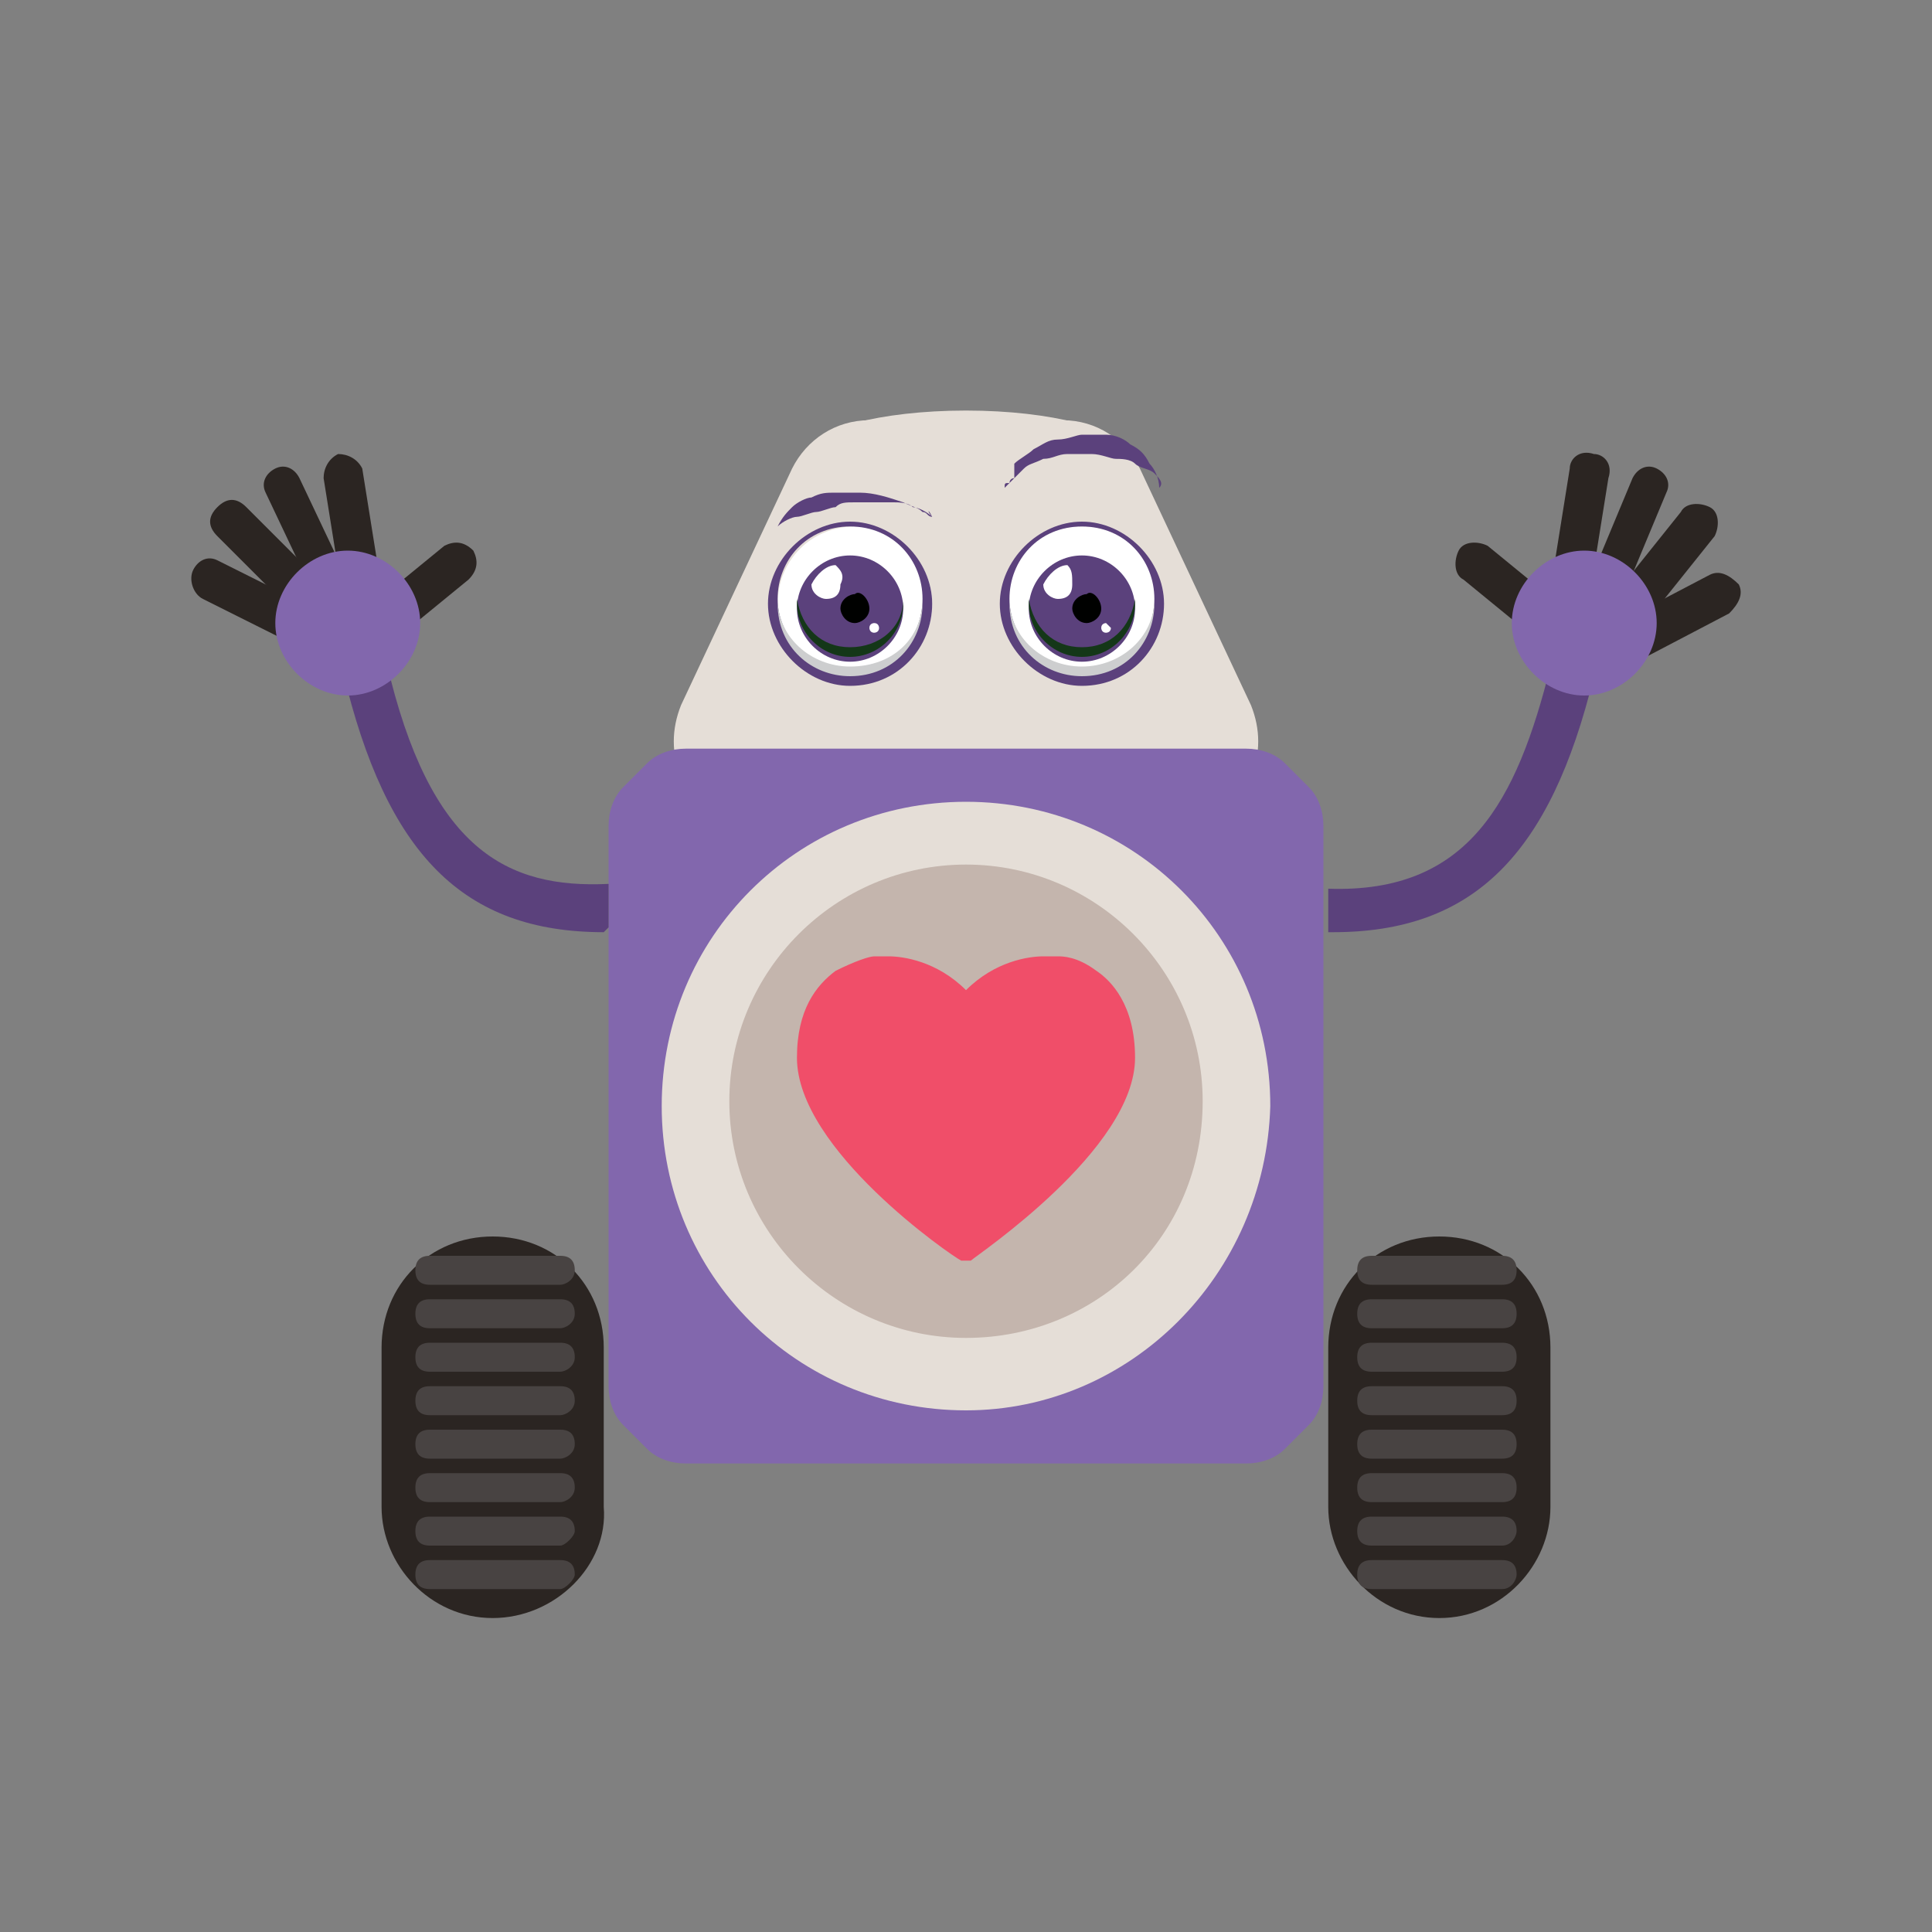 <?xml version="1.0" encoding="utf-8"?>
<!-- Generator: Adobe Illustrator 23.0.1, SVG Export Plug-In . SVG Version: 6.00 Build 0)  -->
<svg version="1.2" baseProfile="tiny" id="Layer_1" xmlns="http://www.w3.org/2000/svg" xmlns:xlink="http://www.w3.org/1999/xlink"
	 x="0px" y="0px" width="40px" height="40px" viewBox="0 0 40 40" xml:space="preserve">
<rect x="0" y="0" width="40" height="40" fill="#808080" stroke="none"/>
<g>
	<path fill="#E5DED7" d="M22,8.7H18c-0.7,0-1.3,0.4-1.6,1l-2.3,4.9c-0.2,0.5-0.2,1,0,1.5l2.3,4.9c0.3,0.6,0.9,1,1.6,1H22
		c0.7,0,1.3-0.4,1.6-1l2.3-4.9c0.2-0.5,0.2-1,0-1.5l-2.3-4.9C23.3,9.1,22.7,8.7,22,8.7z"/>
	<path fill="#8267AD" d="M27.4,28.7V17.1c0-0.3-0.1-0.6-0.3-0.8l-0.5-0.5c-0.2-0.2-0.5-0.3-0.8-0.3H14.2c-0.3,0-0.6,0.1-0.8,0.3
		l-0.5,0.5c-0.2,0.2-0.3,0.5-0.3,0.8v11.6c0,0.3,0.1,0.6,0.3,0.8l0.5,0.5c0.2,0.2,0.5,0.3,0.8,0.3h11.6c0.3,0,0.6-0.1,0.8-0.3
		l0.5-0.5C27.3,29.3,27.4,29,27.4,28.7z"/>
	<path fill="#E5DED7" d="M20,29.2L20,29.2c-3.5,0-6.3-2.8-6.3-6.3l0,0c0-3.5,2.8-6.3,6.3-6.3h0c3.5,0,6.3,2.8,6.3,6.3v0
		C26.2,26.4,23.4,29.2,20,29.2z"/>
	<path fill="#2B2522" d="M10.2,33.5L10.2,33.5c-1.3,0-2.3-1.1-2.3-2.3v-3.3c0-1.3,1-2.3,2.3-2.3h0c1.3,0,2.3,1,2.3,2.3v3.3
		C12.6,32.4,11.5,33.5,10.2,33.5z"/>
	<path fill="#484342" d="M11.6,29.3H8.9c-0.2,0-0.3-0.1-0.3-0.3l0,0c0-0.2,0.1-0.3,0.3-0.3h2.7c0.2,0,0.3,0.1,0.3,0.3l0,0
		C11.9,29.2,11.7,29.3,11.6,29.3z"/>
	<path fill="#484342" d="M11.6,30.2H8.9c-0.2,0-0.3-0.1-0.3-0.3l0,0c0-0.2,0.1-0.3,0.3-0.3h2.7c0.2,0,0.3,0.1,0.3,0.3l0,0
		C11.9,30.1,11.7,30.2,11.6,30.2z"/>
	<path fill="#484342" d="M11.6,31.1H8.9c-0.2,0-0.3-0.1-0.3-0.3l0,0c0-0.2,0.1-0.3,0.3-0.3h2.7c0.2,0,0.3,0.1,0.3,0.3l0,0
		C11.9,31,11.7,31.1,11.6,31.1z"/>
	<path fill="#484342" d="M11.6,32H8.9c-0.2,0-0.3-0.1-0.3-0.3l0,0c0-0.2,0.1-0.3,0.3-0.3h2.7c0.2,0,0.3,0.1,0.3,0.3l0,0
		C11.9,31.8,11.7,32,11.6,32z"/>
	<path fill="#484342" d="M11.6,32.9H8.9c-0.2,0-0.3-0.1-0.3-0.3l0,0c0-0.2,0.1-0.3,0.3-0.3h2.7c0.2,0,0.3,0.1,0.3,0.3l0,0
		C11.9,32.7,11.7,32.9,11.6,32.9z"/>
	<path fill="#484342" d="M11.6,26.6H8.9c-0.2,0-0.3-0.1-0.3-0.3l0,0c0-0.2,0.1-0.3,0.3-0.3h2.7c0.2,0,0.3,0.1,0.3,0.3l0,0
		C11.9,26.5,11.7,26.6,11.6,26.6z"/>
	<path fill="#484342" d="M11.6,27.5H8.9c-0.2,0-0.3-0.1-0.3-0.3l0,0c0-0.2,0.1-0.3,0.3-0.3h2.7c0.2,0,0.3,0.1,0.3,0.3l0,0
		C11.9,27.4,11.7,27.5,11.6,27.5z"/>
	<path fill="#484342" d="M11.6,28.4H8.9c-0.2,0-0.3-0.1-0.3-0.3l0,0c0-0.2,0.1-0.3,0.3-0.3h2.7c0.2,0,0.3,0.1,0.3,0.3l0,0
		C11.9,28.3,11.7,28.4,11.6,28.4z"/>
	<path fill="#2B2522" d="M29.8,33.5L29.8,33.5c-1.3,0-2.3-1.1-2.3-2.3v-3.3c0-1.3,1-2.3,2.3-2.3h0c1.3,0,2.3,1,2.3,2.3v3.3
		C32.1,32.4,31.1,33.5,29.8,33.5z"/>
	<path fill="#484342" d="M31.1,29.3h-2.7c-0.2,0-0.3-0.1-0.3-0.3l0,0c0-0.2,0.1-0.3,0.3-0.3h2.7c0.2,0,0.3,0.1,0.3,0.3l0,0
		C31.4,29.2,31.3,29.3,31.1,29.3z"/>
	<path fill="#484342" d="M31.1,30.2h-2.7c-0.2,0-0.3-0.1-0.3-0.3l0,0c0-0.2,0.1-0.3,0.3-0.3h2.7c0.2,0,0.3,0.1,0.3,0.3l0,0
		C31.4,30.1,31.3,30.2,31.1,30.2z"/>
	<path fill="#484342" d="M31.1,31.1h-2.7c-0.2,0-0.3-0.1-0.3-0.3l0,0c0-0.2,0.1-0.3,0.3-0.3h2.7c0.2,0,0.3,0.1,0.3,0.3l0,0
		C31.4,31,31.3,31.1,31.1,31.1z"/>
	<path fill="#484342" d="M31.1,32h-2.7c-0.2,0-0.3-0.1-0.3-0.3l0,0c0-0.2,0.1-0.3,0.3-0.3h2.7c0.2,0,0.3,0.1,0.3,0.3l0,0
		C31.4,31.8,31.3,32,31.1,32z"/>
	<path fill="#484342" d="M31.1,32.9h-2.7c-0.2,0-0.3-0.1-0.3-0.3l0,0c0-0.2,0.1-0.3,0.3-0.3h2.7c0.2,0,0.3,0.1,0.3,0.3l0,0
		C31.4,32.7,31.3,32.9,31.1,32.9z"/>
	<path fill="#484342" d="M31.1,26.6h-2.7c-0.2,0-0.3-0.1-0.3-0.3l0,0c0-0.2,0.1-0.3,0.3-0.3h2.7c0.2,0,0.3,0.1,0.3,0.3l0,0
		C31.4,26.5,31.3,26.6,31.1,26.6z"/>
	<path fill="#484342" d="M31.1,27.5h-2.7c-0.2,0-0.3-0.1-0.3-0.3l0,0c0-0.2,0.1-0.3,0.3-0.3h2.7c0.2,0,0.3,0.1,0.3,0.3l0,0
		C31.4,27.4,31.3,27.5,31.1,27.5z"/>
	<path fill="#484342" d="M31.1,28.4h-2.7c-0.2,0-0.3-0.1-0.3-0.3l0,0c0-0.2,0.1-0.3,0.3-0.3h2.7c0.2,0,0.3,0.1,0.3,0.3l0,0
		C31.4,28.3,31.3,28.4,31.1,28.4z"/>
	<path fill="#C4B5AD" d="M20,27.7L20,27.7c-2.7,0-4.9-2.2-4.9-4.9v0c0-2.7,2.2-4.9,4.9-4.9h0c2.7,0,4.9,2.2,4.9,4.9v0
		C24.9,25.6,22.7,27.7,20,27.7z"/>
	<path fill="#2B2522" d="M8.3,13C8.2,13,8,12.9,8,12.8c-0.1-0.2-0.1-0.4,0.1-0.6l1.1-0.9c0.2-0.1,0.4-0.1,0.6,0.1
		c0.1,0.2,0.1,0.4-0.1,0.6l-1.1,0.9C8.5,12.9,8.4,13,8.3,13z"/>
	<path fill="#2B2522" d="M7.5,12.7c-0.2,0-0.4-0.1-0.4-0.3L6.7,9.9c0-0.2,0.1-0.4,0.3-0.5c0.2,0,0.4,0.1,0.5,0.3l0.4,2.5
		C7.9,12.4,7.8,12.7,7.5,12.7C7.5,12.7,7.5,12.7,7.5,12.7z"/>
	<path fill="#2B2522" d="M6.8,12.3c-0.2,0-0.3-0.1-0.4-0.2l-0.9-1.9c-0.1-0.2,0-0.4,0.2-0.5c0.2-0.1,0.4,0,0.5,0.2l0.9,1.9
		c0.1,0.2,0,0.4-0.2,0.5C6.9,12.3,6.8,12.3,6.8,12.3z"/>
	<path fill="#2B2522" d="M6.4,12.8c-0.1,0-0.2,0-0.3-0.1l-1.6-1.6c-0.2-0.2-0.2-0.4,0-0.6c0.2-0.2,0.4-0.2,0.6,0l1.6,1.6
		c0.2,0.2,0.2,0.4,0,0.6C6.6,12.7,6.5,12.8,6.4,12.8z"/>
	<path fill="#2B2522" d="M6.6,13.5c-0.1,0-0.1,0-0.2,0l-2.2-1.1C4,12.3,3.9,12,4,11.8c0.1-0.2,0.3-0.3,0.5-0.2l2.2,1.1
		C7,12.8,7.1,13,7,13.2C6.9,13.4,6.8,13.5,6.6,13.5z"/>
	<path fill="#5B417C" d="M12.5,19.3c-2.9,0-4.5-1.6-5.4-5.4L8,13.7c0.9,3.9,2.5,4.7,4.6,4.6l0,0.9C12.5,19.3,12.5,19.3,12.5,19.3z"
		/>
	<path fill="#8267AD" d="M8.7,12.9c0,0.8-0.7,1.5-1.5,1.5c-0.8,0-1.5-0.7-1.5-1.5c0-0.8,0.7-1.5,1.5-1.5C8,11.4,8.7,12.1,8.7,12.9z"
		/>
	<path fill="#2B2522" d="M31.7,13c-0.1,0-0.2,0-0.3-0.1L30.3,12c-0.2-0.1-0.2-0.4-0.1-0.6c0.1-0.2,0.4-0.2,0.6-0.1l1.1,0.9
		c0.2,0.1,0.2,0.4,0.1,0.6C32,12.9,31.9,13,31.7,13z"/>
	<path fill="#2B2522" d="M32.5,12.7C32.5,12.7,32.5,12.7,32.5,12.7c-0.3,0-0.4-0.3-0.4-0.5l0.4-2.5c0-0.2,0.2-0.4,0.5-0.3
		c0.2,0,0.4,0.2,0.3,0.5l-0.4,2.5C32.9,12.6,32.7,12.7,32.5,12.7z"/>
	<path fill="#2B2522" d="M33.2,12.8c-0.1,0-0.1,0-0.2,0c-0.2-0.1-0.3-0.3-0.2-0.5l1-2.4c0.1-0.2,0.3-0.3,0.5-0.2
		c0.2,0.1,0.3,0.3,0.2,0.5l-1,2.4C33.5,12.7,33.3,12.8,33.2,12.8z"/>
	<path fill="#2B2522" d="M33.6,13.3c-0.1,0-0.2,0-0.3-0.1c-0.2-0.1-0.2-0.4-0.1-0.6l1.6-2c0.1-0.2,0.4-0.2,0.6-0.1
		c0.2,0.1,0.2,0.4,0.1,0.6l-1.6,2C33.8,13.2,33.7,13.3,33.6,13.3z"/>
	<path fill="#2B2522" d="M33.5,13.8c-0.1,0-0.3-0.1-0.4-0.2c-0.1-0.2,0-0.4,0.2-0.6l2.1-1.1c0.2-0.1,0.4,0,0.6,0.2
		c0.1,0.2,0,0.4-0.2,0.6l-2.1,1.1C33.6,13.8,33.6,13.8,33.5,13.8z"/>
	<path fill="#5B417C" d="M27.6,19.3c0,0-0.1,0-0.1,0l0-0.9c2.9,0.1,3.9-1.8,4.6-4.6l0.9,0.2C32.1,17.7,30.5,19.3,27.6,19.3z"/>
	<path fill="#8267AD" d="M31.3,12.9c0,0.8,0.7,1.5,1.5,1.5c0.8,0,1.5-0.7,1.5-1.5c0-0.8-0.7-1.5-1.5-1.5
		C32,11.4,31.3,12.1,31.3,12.9z"/>
	<path fill="#E5DED7" d="M23.2,9.3c0,0.4-1.4,0.8-3.2,0.8c-1.8,0-3.2-0.4-3.2-0.8c0-0.4,1.4-0.8,3.2-0.8C21.8,8.5,23.2,8.9,23.2,9.3
		z"/>
	<path fill="#F04E69" d="M22.7,20.1c-0.4-0.3-0.7-0.3-0.8-0.3c0,0-0.1,0-0.3,0c-0.3,0-1,0.1-1.6,0.7c-0.6-0.6-1.3-0.7-1.6-0.7
		c-0.1,0-0.2,0-0.3,0c-0.1,0-0.4,0.1-0.8,0.3c-0.4,0.3-0.8,0.8-0.8,1.8c0,1.9,3.2,4.1,3.4,4.2c0,0,0.1,0,0.1,0c0,0,0.1,0,0.1,0
		c0.1-0.1,3.4-2.3,3.4-4.2C23.5,20.8,23,20.3,22.7,20.1z"/>
	<path fill="#FFFFFF" d="M19.3,12.5c0,0.9-0.7,1.6-1.6,1.6c-0.9,0-1.6-0.7-1.6-1.6c0-0.9,0.7-1.6,1.6-1.6
		C18.5,10.9,19.3,11.6,19.3,12.5z"/>
	<path fill="#5B417C" d="M17.6,14.2c-0.9,0-1.7-0.8-1.7-1.7c0-0.9,0.8-1.7,1.7-1.7c0.9,0,1.7,0.8,1.7,1.7
		C19.3,13.4,18.6,14.2,17.6,14.2z M17.6,10.9c-0.9,0-1.5,0.7-1.5,1.5s0.7,1.5,1.5,1.5c0.9,0,1.5-0.7,1.5-1.5S18.5,10.9,17.6,10.9z"
		/>
	<path fill="#CDCECF" d="M17.6,13.8c-0.8,0-1.5-0.6-1.5-1.4c0,0,0,0.1,0,0.1c0,0.9,0.7,1.5,1.5,1.5c0.9,0,1.5-0.7,1.5-1.5
		c0,0,0-0.1,0-0.1C19.1,13.2,18.5,13.8,17.6,13.8z"/>
	<path fill="#5B417C" d="M18.7,12.6c0,0.6-0.5,1.1-1.1,1.1c-0.6,0-1.1-0.5-1.1-1.1c0-0.6,0.5-1.1,1.1-1.1
		C18.2,11.5,18.7,12,18.7,12.6z"/>
	<path fill="#143718" d="M17.6,13.4c-0.6,0-1-0.4-1.1-1c0,0,0,0.1,0,0.1c0,0.6,0.5,1.1,1.1,1.1c0.6,0,1.1-0.5,1.1-1.1
		c0,0,0-0.1,0-0.1C18.7,13,18.2,13.4,17.6,13.4z"/>
	<path fill="#000100" d="M18,12.6c0,0.2-0.2,0.3-0.3,0.3c-0.2,0-0.3-0.2-0.3-0.3c0-0.2,0.2-0.3,0.3-0.3C17.8,12.2,18,12.4,18,12.6z"
		/>
	<path fill="#FFFFFF" d="M18.2,13c0,0.1-0.1,0.1-0.1,0.1c-0.1,0-0.1-0.1-0.1-0.1c0-0.1,0.1-0.1,0.1-0.1C18.2,12.9,18.2,13,18.2,13z"
		/>
	<path fill="#FFFFFF" d="M17.3,11.7c-0.2,0-0.4,0.2-0.5,0.4c0,0.2,0.2,0.3,0.3,0.3c0.2,0,0.3-0.1,0.3-0.3
		C17.5,11.9,17.4,11.8,17.3,11.7z"/>
	<path fill="#FFFFFF" d="M24,12.5c0,0.9-0.7,1.6-1.6,1.6c-0.9,0-1.6-0.7-1.6-1.6c0-0.9,0.7-1.6,1.6-1.6C23.3,10.9,24,11.6,24,12.5z"
		/>
	<path fill="#5B417C" d="M22.4,14.2c-0.9,0-1.7-0.8-1.7-1.7c0-0.9,0.8-1.7,1.7-1.7c0.9,0,1.7,0.8,1.7,1.7
		C24.1,13.4,23.4,14.2,22.4,14.2z M22.4,10.9c-0.9,0-1.5,0.7-1.5,1.5s0.7,1.5,1.5,1.5c0.9,0,1.5-0.7,1.5-1.5S23.3,10.9,22.4,10.9z"
		/>
	<path fill="#CDCECF" d="M22.4,13.8c-0.8,0-1.5-0.6-1.5-1.4c0,0,0,0.1,0,0.1c0,0.9,0.7,1.5,1.5,1.5c0.9,0,1.5-0.7,1.5-1.5
		c0,0,0-0.1,0-0.1C23.9,13.2,23.2,13.8,22.4,13.8z"/>
	<path fill="#5B417C" d="M23.5,12.6c0,0.6-0.5,1.1-1.1,1.1c-0.6,0-1.1-0.5-1.1-1.1c0-0.6,0.5-1.1,1.1-1.1C23,11.5,23.5,12,23.5,12.6
		z"/>
	<path fill="#143718" d="M22.4,13.4c-0.6,0-1-0.4-1.1-1c0,0,0,0.1,0,0.1c0,0.6,0.5,1.1,1.1,1.1c0.6,0,1.1-0.5,1.1-1.1
		c0,0,0-0.1,0-0.1C23.4,13,23,13.4,22.4,13.4z"/>
	<path fill="#000100" d="M22.8,12.6c0,0.2-0.2,0.3-0.3,0.3c-0.2,0-0.3-0.2-0.3-0.3c0-0.2,0.2-0.3,0.3-0.3
		C22.6,12.2,22.8,12.4,22.8,12.6z"/>
	<path fill="#FFFFFF" d="M23,13c0,0.1-0.1,0.1-0.1,0.1c-0.1,0-0.1-0.1-0.1-0.1c0-0.1,0.1-0.1,0.1-0.1C22.9,12.9,23,13,23,13z"/>
	<path fill="#FFFFFF" d="M22.1,11.7c-0.2,0-0.4,0.2-0.5,0.4c0,0.2,0.2,0.3,0.3,0.3c0.2,0,0.3-0.1,0.3-0.3
		C22.2,11.9,22.2,11.8,22.1,11.7z"/>
	<path fill="#5B417C" d="M19.3,10.7c-0.1-0.1-0.3-0.2-0.4-0.2c-0.1-0.1-0.3-0.1-0.4-0.1c-0.1,0-0.3,0-0.4,0c-0.1,0-0.3,0-0.4,0
		c-0.2,0-0.3,0-0.4,0.1c-0.1,0-0.3,0.1-0.4,0.1c-0.1,0-0.3,0.1-0.4,0.1c-0.1,0-0.3,0.1-0.4,0.2l0,0c0.1-0.2,0.2-0.3,0.3-0.4
		c0.1-0.1,0.3-0.2,0.4-0.2c0.2-0.1,0.3-0.1,0.5-0.1c0.2,0,0.3,0,0.5,0c0.3,0,0.6,0.1,0.9,0.2c0.2,0.1,0.3,0.1,0.4,0.2
		c0.1,0,0.1,0.1,0.2,0.1C19.2,10.5,19.2,10.6,19.3,10.7L19.3,10.7z"/>
	<path fill="#5B417C" d="M20.8,10.1L20.8,10.1c0-0.1,0-0.1,0.1-0.1c0,0,0-0.1,0.1-0.1l0-0.1c0,0,0,0,0-0.1l0-0.1l0,0
		c0.1-0.1,0.3-0.2,0.4-0.3c0.2-0.1,0.3-0.2,0.5-0.2c0.2,0,0.4-0.1,0.5-0.1c0.2,0,0.4,0,0.5,0c0.2,0,0.4,0.1,0.5,0.2
		c0.2,0.1,0.3,0.2,0.4,0.4c0.1,0.1,0.2,0.3,0.2,0.5l0,0C24.1,10,24,9.9,23.9,9.8c-0.1-0.1-0.3-0.1-0.4-0.2c-0.1-0.1-0.3-0.1-0.4-0.1
		c-0.1,0-0.3-0.1-0.5-0.1c-0.2,0-0.3,0-0.5,0c-0.2,0-0.3,0.1-0.5,0.1c-0.2,0.1-0.3,0.1-0.4,0.2l0,0l0,0c0,0,0,0,0,0l0,0
		c0,0-0.1,0.1-0.1,0.1C20.9,10,20.9,10,20.8,10.1L20.8,10.1L20.8,10.1z"/>
</g>
</svg>
